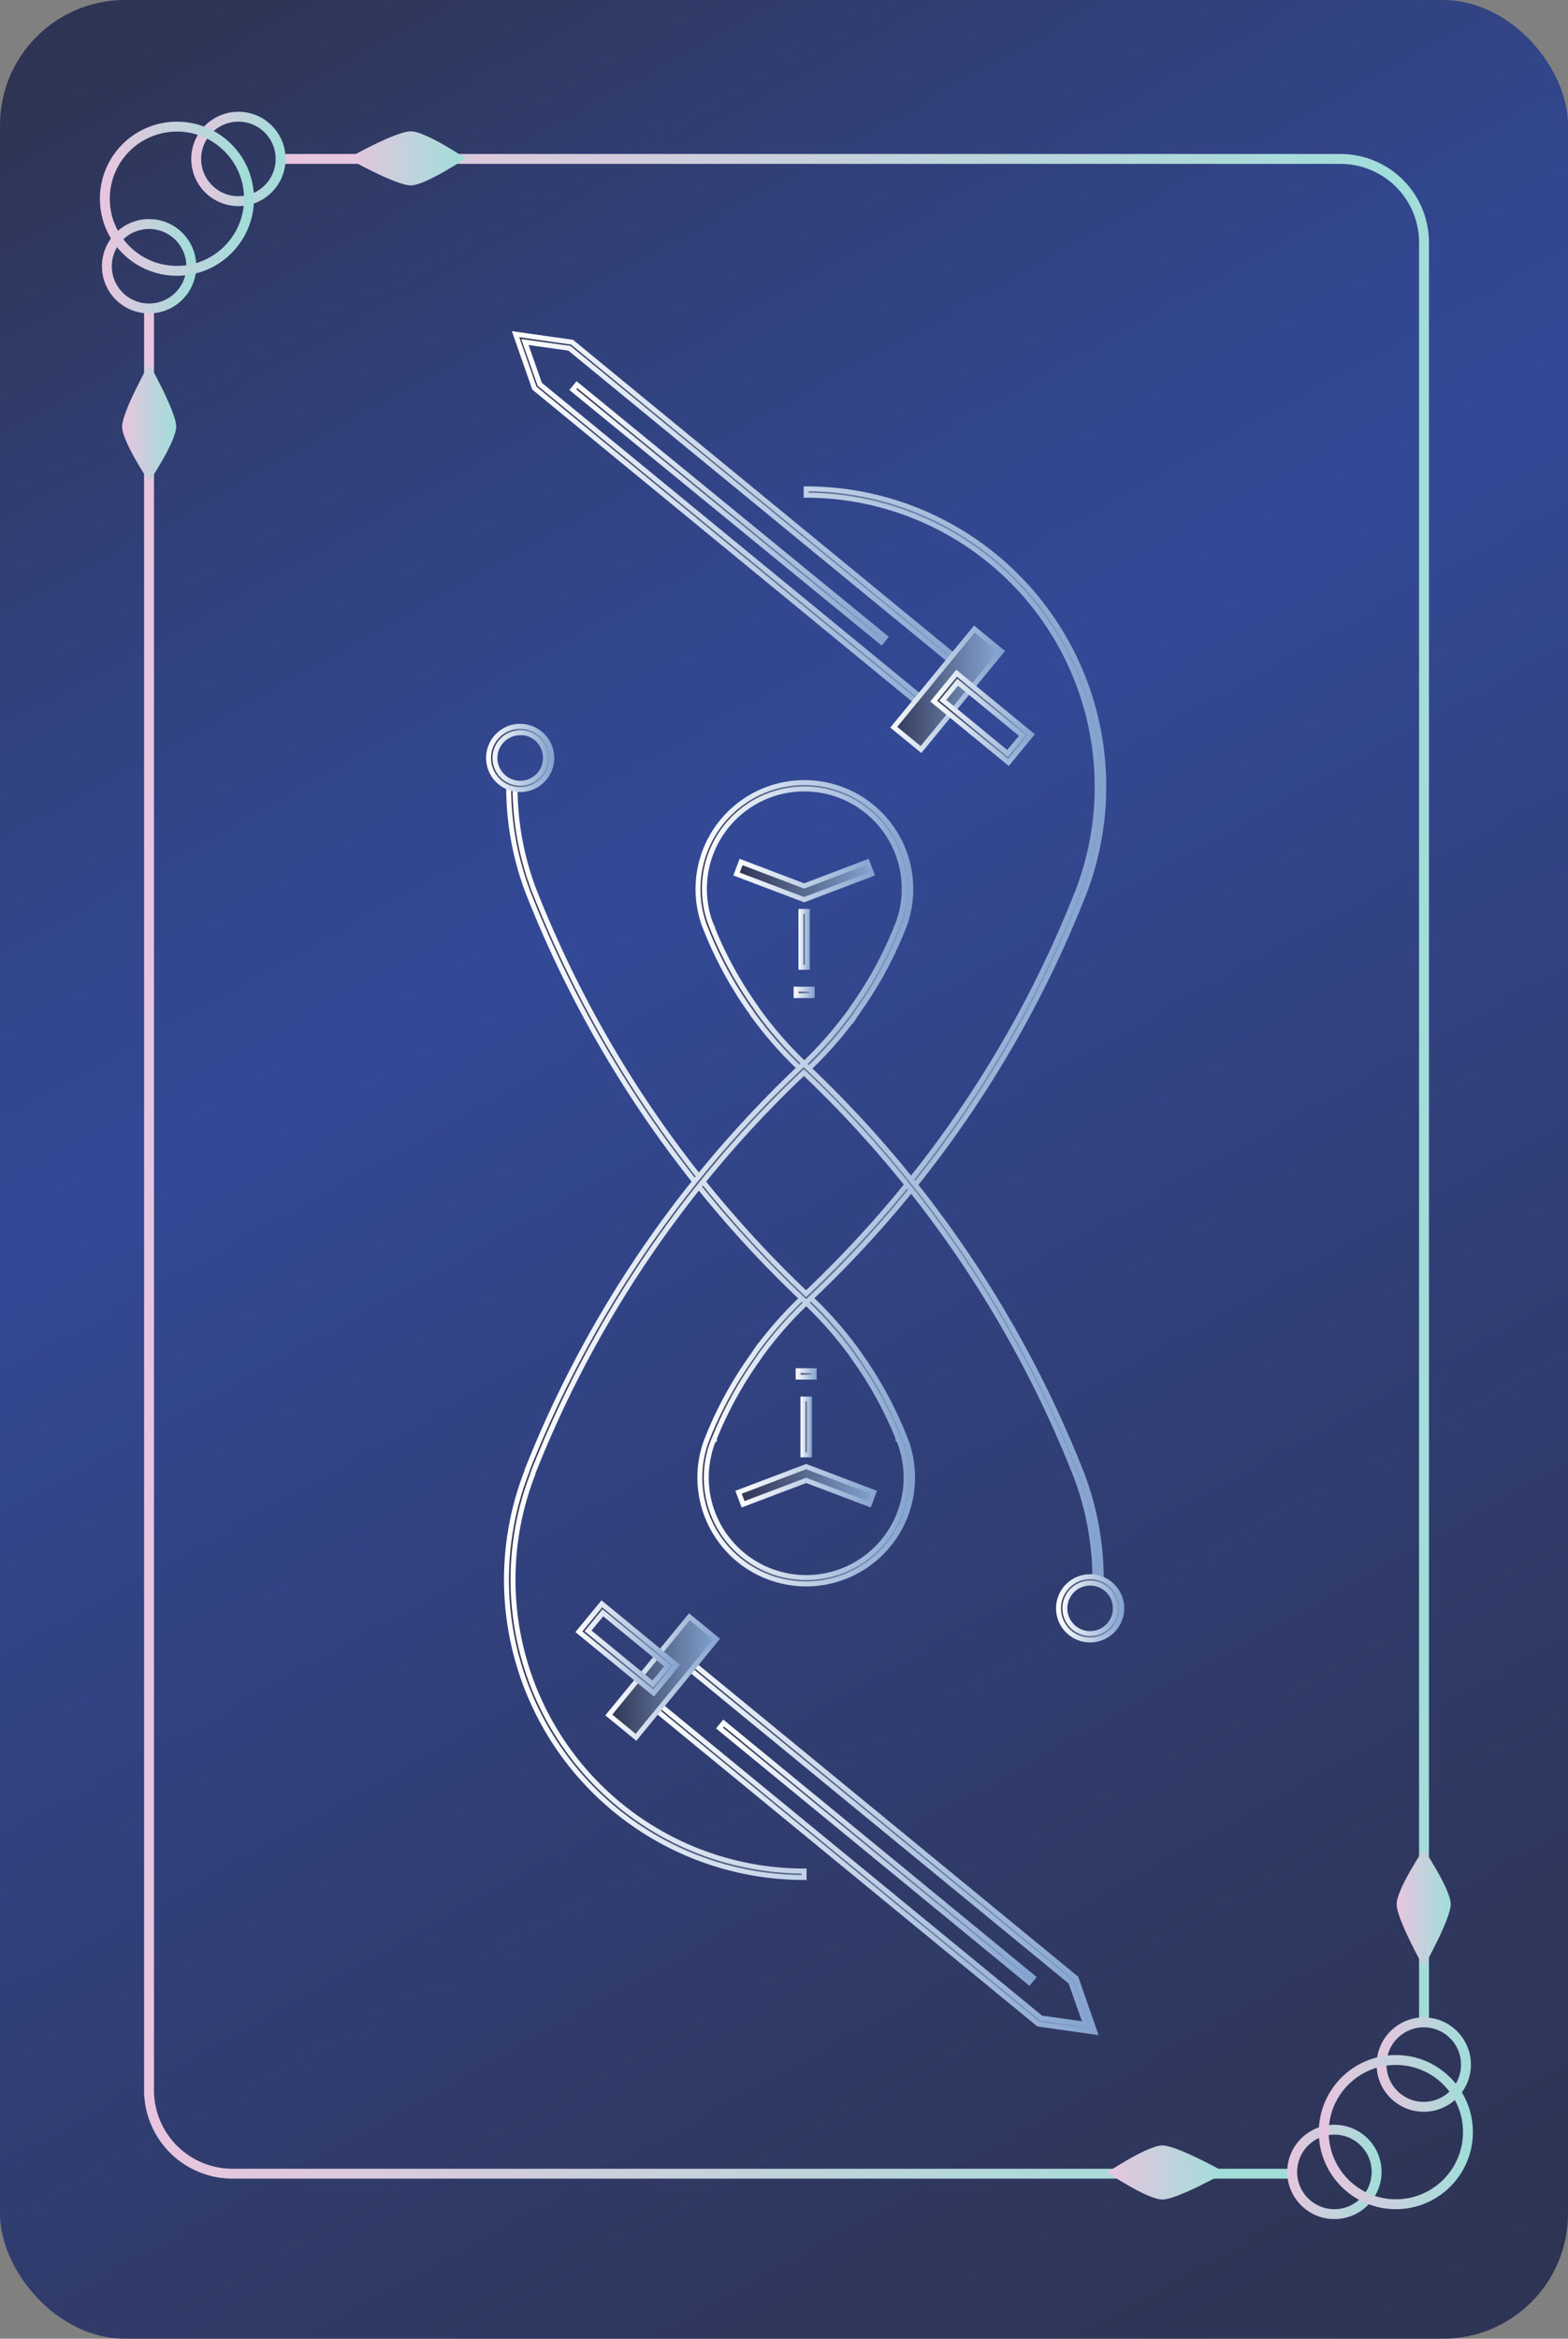 <svg xmlns="http://www.w3.org/2000/svg" xmlns:xlink="http://www.w3.org/1999/xlink" width="316.89" height="472.49" viewBox="0 0 316.89 472.49"><rect x="0" y="0" width="316.89" height="472.49" fill="#808080" stroke="none"/><defs><style>.cls-1{fill:url(#未命名漸層_191);}.cls-10,.cls-13,.cls-2,.cls-3,.cls-4,.cls-5,.cls-8,.cls-9{fill:none;stroke-width:2px;}.cls-10,.cls-13,.cls-14,.cls-15,.cls-16,.cls-17,.cls-18,.cls-19,.cls-2,.cls-20,.cls-21,.cls-22,.cls-23,.cls-24,.cls-25,.cls-26,.cls-27,.cls-28,.cls-29,.cls-3,.cls-30,.cls-31,.cls-32,.cls-33,.cls-4,.cls-5,.cls-8,.cls-9{stroke-miterlimit:10;}.cls-2{stroke:url(#未命名漸層_42);}.cls-3{stroke:url(#未命名漸層_42-2);}.cls-4{stroke:url(#未命名漸層_42-3);}.cls-5{stroke:url(#未命名漸層_42-4);}.cls-6{fill:url(#未命名漸層_42-5);}.cls-7{fill:url(#未命名漸層_42-6);}.cls-8{stroke:url(#未命名漸層_42-7);}.cls-9{stroke:url(#未命名漸層_42-8);}.cls-10{stroke:url(#未命名漸層_42-9);}.cls-11{fill:url(#未命名漸層_42-10);}.cls-12{fill:url(#未命名漸層_42-11);}.cls-13{stroke:url(#未命名漸層_42-12);}.cls-14{fill:url(#未命名漸層_47);stroke:url(#未命名漸層_44);}.cls-15{fill:url(#未命名漸層_47-2);stroke:url(#未命名漸層_44-2);}.cls-16{fill:url(#未命名漸層_47-3);stroke:url(#未命名漸層_44-3);}.cls-17{fill:url(#未命名漸層_47-4);stroke:url(#未命名漸層_44-4);}.cls-18{fill:url(#未命名漸層_47-5);stroke:url(#未命名漸層_44-5);}.cls-19{fill:url(#未命名漸層_47-6);stroke:url(#未命名漸層_44-6);}.cls-20{fill:url(#未命名漸層_47-7);stroke:url(#未命名漸層_44-7);}.cls-21{fill:url(#未命名漸層_47-8);stroke:url(#未命名漸層_44-8);}.cls-22{fill:url(#未命名漸層_47-9);stroke:url(#未命名漸層_44-9);}.cls-23{fill:url(#未命名漸層_47-10);stroke:url(#未命名漸層_44-10);}.cls-24{fill:url(#未命名漸層_47-11);stroke:url(#未命名漸層_44-11);}.cls-25{fill:url(#未命名漸層_47-12);stroke:url(#未命名漸層_44-12);}.cls-26{fill:url(#未命名漸層_47-13);stroke:url(#未命名漸層_44-13);}.cls-27{fill:url(#未命名漸層_47-14);stroke:url(#未命名漸層_44-14);}.cls-28{fill:url(#未命名漸層_47-15);stroke:url(#未命名漸層_44-15);}.cls-29{fill:url(#未命名漸層_47-16);stroke:url(#未命名漸層_44-16);}.cls-30{fill:url(#未命名漸層_47-17);stroke:url(#未命名漸層_44-17);}.cls-31{fill:url(#未命名漸層_47-18);stroke:url(#未命名漸層_44-18);}.cls-32{fill:url(#未命名漸層_47-19);stroke:url(#未命名漸層_44-19);}.cls-33{fill:url(#未命名漸層_47-20);stroke:url(#未命名漸層_44-20);}</style><linearGradient id="未命名漸層_191" x1="29.8" y1="4.68" x2="290.74" y2="474.37" gradientUnits="userSpaceOnUse"><stop offset="0" stop-color="#2e3453"/><stop offset="0.16" stop-color="#313f76"/><stop offset="0.29" stop-color="#32468d"/><stop offset="0.38" stop-color="#334996"/><stop offset="0.52" stop-color="#324384"/><stop offset="0.83" stop-color="#2f3860"/><stop offset="1" stop-color="#2e3453"/></linearGradient><linearGradient id="未命名漸層_42" x1="29.13" y1="251.23" x2="261.12" y2="251.23" gradientUnits="userSpaceOnUse"><stop offset="0" stop-color="#e8c5df"/><stop offset="0.96" stop-color="#a2ddd9"/></linearGradient><linearGradient id="未命名漸層_42-2" x1="56.71" y1="219.85" x2="288.79" y2="219.85" xlink:href="#未命名漸層_42"/><linearGradient id="未命名漸層_42-3" x1="38.66" y1="32.11" x2="57.71" y2="32.11" xlink:href="#未命名漸層_42"/><linearGradient id="未命名漸層_42-4" x1="20.6" y1="53.79" x2="39.65" y2="53.79" xlink:href="#未命名漸層_42"/><linearGradient id="未命名漸層_42-5" x1="70.25" y1="32" x2="94.09" y2="32" xlink:href="#未命名漸層_42"/><linearGradient id="未命名漸層_42-6" x1="24.68" y1="85.4" x2="35.61" y2="85.4" xlink:href="#未命名漸層_42"/><linearGradient id="未命名漸層_42-7" x1="20.19" y1="40.15" x2="51.34" y2="40.15" xlink:href="#未命名漸層_42"/><linearGradient id="未命名漸層_42-8" x1="260.15" y1="438.79" x2="279.2" y2="438.79" xlink:href="#未命名漸層_42"/><linearGradient id="未命名漸層_42-9" x1="278.21" y1="417.11" x2="297.26" y2="417.11" xlink:href="#未命名漸層_42"/><linearGradient id="未命名漸層_42-10" x1="223.77" y1="438.9" x2="247.61" y2="438.9" xlink:href="#未命名漸層_42"/><linearGradient id="未命名漸層_42-11" x1="282.26" y1="385.5" x2="293.19" y2="385.5" xlink:href="#未命名漸層_42"/><linearGradient id="未命名漸層_42-12" x1="266.52" y1="430.75" x2="297.67" y2="430.75" xlink:href="#未命名漸層_42"/><linearGradient id="未命名漸層_47" x1="141.44" y1="290.68" x2="184.42" y2="290.68" gradientUnits="userSpaceOnUse"><stop offset="0" stop-color="#2e3453"/><stop offset="1" stop-color="#83a2ce"/></linearGradient><linearGradient id="未命名漸層_44" x1="140.94" y1="290.58" x2="184.92" y2="290.58" gradientUnits="userSpaceOnUse"><stop offset="0" stop-color="#fff"/><stop offset="1" stop-color="#83a2ce"/></linearGradient><linearGradient id="未命名漸層_47-2" x1="102.81" y1="180.95" x2="223.06" y2="180.95" xlink:href="#未命名漸層_47"/><linearGradient id="未命名漸層_44-2" x1="102.31" y1="181.04" x2="223.56" y2="181.04" xlink:href="#未命名漸層_44"/><linearGradient id="未命名漸層_47-3" x1="98.74" y1="153.13" x2="111.52" y2="153.13" xlink:href="#未命名漸層_47"/><linearGradient id="未命名漸層_44-3" x1="98.24" y1="153.13" x2="112.02" y2="153.13" xlink:href="#未命名漸層_44"/><linearGradient id="未命名漸層_47-4" x1="149.26" y1="300.1" x2="176.6" y2="300.1" xlink:href="#未命名漸層_47"/><linearGradient id="未命名漸層_44-4" x1="148.62" y1="300.16" x2="177.24" y2="300.16" xlink:href="#未命名漸層_44"/><linearGradient id="未命名漸層_47-5" x1="162.28" y1="288.28" x2="163.58" y2="288.28" xlink:href="#未命名漸層_47"/><linearGradient id="未命名漸層_44-5" x1="161.78" y1="288.28" x2="164.08" y2="288.28" xlink:href="#未命名漸層_44"/><linearGradient id="未命名漸層_47-6" x1="161.31" y1="277.57" x2="164.55" y2="277.57" xlink:href="#未命名漸層_47"/><linearGradient id="未命名漸層_44-6" x1="160.81" y1="277.57" x2="165.05" y2="277.57" xlink:href="#未命名漸層_44"/><linearGradient id="未命名漸層_47-7" x1="104.17" y1="105.9" x2="195.84" y2="105.9" xlink:href="#未命名漸層_47"/><linearGradient id="未命名漸層_44-7" x1="103.42" y1="105.95" x2="196.54" y2="105.95" xlink:href="#未命名漸層_44"/><linearGradient id="未命名漸層_47-8" x1="180.64" y1="139.24" x2="202.42" y2="139.24" gradientTransform="matrix(0.63, 0.77, -0.77, 0.63, 177.61, -97.14)" xlink:href="#未命名漸層_47"/><linearGradient id="未命名漸層_44-8" x1="179.93" y1="139.24" x2="203.12" y2="139.24" gradientTransform="matrix(0.63, 0.77, -0.77, 0.63, 177.61, -97.14)" xlink:href="#未命名漸層_44"/><linearGradient id="未命名漸層_47-9" x1="188.71" y1="145.03" x2="208.44" y2="145.03" xlink:href="#未命名漸層_47"/><linearGradient id="未命名漸層_44-9" x1="188.01" y1="145.03" x2="209.14" y2="145.03" xlink:href="#未命名漸層_44"/><linearGradient id="未命名漸層_47-10" x1="116.63" y1="103.77" x2="180.03" y2="103.77" gradientTransform="translate(134.41 -76.72) rotate(50.61)" xlink:href="#未命名漸層_47"/><linearGradient id="未命名漸層_44-10" x1="115.93" y1="103.77" x2="180.73" y2="103.77" gradientTransform="translate(134.41 -76.72) rotate(50.61)" xlink:href="#未命名漸層_44"/><linearGradient id="未命名漸層_47-11" x1="141.03" y1="187.39" x2="184.01" y2="187.39" xlink:href="#未命名漸層_47"/><linearGradient id="未命名漸層_44-11" x1="140.53" y1="187.48" x2="184.51" y2="187.48" xlink:href="#未命名漸層_44"/><linearGradient id="未命名漸層_47-12" x1="102.39" y1="297.11" x2="222.64" y2="297.11" xlink:href="#未命名漸層_47"/><linearGradient id="未命名漸層_44-12" x1="101.89" y1="297.02" x2="223.14" y2="297.02" xlink:href="#未命名漸層_44"/><linearGradient id="未命名漸層_47-13" x1="213.93" y1="324.93" x2="226.71" y2="324.93" xlink:href="#未命名漸層_47"/><linearGradient id="未命名漸層_44-13" x1="213.43" y1="324.93" x2="227.21" y2="324.93" xlink:href="#未命名漸層_44"/><linearGradient id="未命名漸層_47-14" x1="148.85" y1="177.96" x2="176.19" y2="177.96" xlink:href="#未命名漸層_47"/><linearGradient id="未命名漸層_44-14" x1="148.21" y1="177.9" x2="176.83" y2="177.9" xlink:href="#未命名漸層_44"/><linearGradient id="未命名漸層_47-15" x1="161.87" y1="189.78" x2="163.17" y2="189.78" xlink:href="#未命名漸層_47"/><linearGradient id="未命名漸層_44-15" x1="161.37" y1="189.78" x2="163.67" y2="189.78" xlink:href="#未命名漸層_44"/><linearGradient id="未命名漸層_47-16" x1="160.9" y1="200.49" x2="164.14" y2="200.49" xlink:href="#未命名漸層_47"/><linearGradient id="未命名漸層_44-16" x1="160.4" y1="200.49" x2="164.64" y2="200.49" xlink:href="#未命名漸層_44"/><linearGradient id="未命名漸層_47-17" x1="129.61" y1="372.16" x2="221.28" y2="372.16" xlink:href="#未命名漸層_47"/><linearGradient id="未命名漸層_44-17" x1="128.91" y1="372.11" x2="222.03" y2="372.11" xlink:href="#未命名漸層_44"/><linearGradient id="未命名漸層_47-18" x1="123.03" y1="338.82" x2="144.82" y2="338.82" gradientTransform="translate(-42.95 657.33) rotate(-129.39)" xlink:href="#未命名漸層_47"/><linearGradient id="未命名漸層_44-18" x1="122.33" y1="338.82" x2="145.52" y2="338.82" gradientTransform="translate(-42.95 657.33) rotate(-129.39)" xlink:href="#未命名漸層_44"/><linearGradient id="未命名漸層_47-19" x1="117.01" y1="333.03" x2="136.74" y2="333.03" xlink:href="#未命名漸層_47"/><linearGradient id="未命名漸層_44-19" x1="116.31" y1="333.03" x2="137.44" y2="333.03" xlink:href="#未命名漸層_44"/><linearGradient id="未命名漸層_47-20" x1="145.42" y1="374.29" x2="208.82" y2="374.29" gradientTransform="translate(354 -0.11) rotate(50.61)" xlink:href="#未命名漸層_47"/><linearGradient id="未命名漸層_44-20" x1="144.72" y1="374.29" x2="209.52" y2="374.29" gradientTransform="translate(354 -0.11) rotate(50.61)" xlink:href="#未命名漸層_44"/></defs><g id="圖層_2" data-name="圖層 2"><g id="圖層_1-2" data-name="圖層 1"><rect class="cls-1" width="316.89" height="472.49" rx="25.28"/><path class="cls-2" d="M261.12,439.15H47a16.88,16.88,0,0,1-16.88-16.88V62.32"/><path class="cls-3" d="M56.71,32.11H270.9A16.89,16.89,0,0,1,287.79,49v359.6"/><circle class="cls-4" cx="48.18" cy="32.11" r="8.53"/><circle class="cls-5" cx="30.13" cy="53.79" r="8.53"/><path class="cls-6" d="M83,37.46c-3,0-12.71-5.46-12.71-5.46S79.94,26.53,83,26.53,94.09,32,94.09,32,86,37.46,83,37.46Z"/><path class="cls-7" d="M24.68,86.19c0-3,5.46-12.7,5.46-12.7s5.47,9.68,5.47,12.7-5.47,11.13-5.47,11.13S24.68,89.21,24.68,86.19Z"/><circle class="cls-8" cx="35.76" cy="40.15" r="14.57"/><circle class="cls-9" cx="269.68" cy="438.79" r="8.53"/><circle class="cls-10" cx="287.74" cy="417.11" r="8.53"/><path class="cls-11" d="M234.91,433.44c3,0,12.7,5.46,12.7,5.46s-9.68,5.47-12.7,5.47-11.14-5.47-11.14-5.47S231.89,433.44,234.91,433.44Z"/><path class="cls-12" d="M293.19,384.71c0,3-5.47,12.71-5.47,12.71s-5.46-9.69-5.46-12.71,5.46-11.13,5.46-11.13S293.19,381.69,293.19,384.71Z"/><circle class="cls-13" cx="282.1" cy="430.75" r="14.57"/><path class="cls-14" d="M162.92,320a21.49,21.49,0,0,1-20.24-28.68l.13-.33c.13-.34.22-.59.32-.83h0a78.93,78.93,0,0,1,9-16.31c.2-.31.43-.65.67-1a79,79,0,0,1,9.73-11l.44-.42.45.42a77,77,0,0,1,9.75,11c.2.27.39.54.57.83a78.85,78.85,0,0,1,9,16.45h0c.1.24.2.49.29.74l.17.42a21.88,21.88,0,0,1,1.23,7.2A21.51,21.51,0,0,1,162.92,320Zm-18.68-29.11c-.07.16-.13.31-.19.47l-.16.41a20.41,20.41,0,0,0-1.15,6.75,20.19,20.19,0,0,0,40.38,0,20.56,20.56,0,0,0-1.15-6.76l-.13-.31-.21-.56-.14-.07v-.28a77.39,77.39,0,0,0-8.87-16.11c-.18-.29-.35-.53-.53-.78a77.14,77.14,0,0,0-9.15-10.44,78.13,78.13,0,0,0-9.14,10.43c-.22.31-.44.62-.63.93a77.47,77.47,0,0,0-8.78,16v.28Z"/><path class="cls-15" d="M162.92,263.15l-.44-.42A228.14,228.14,0,0,1,107,181l-.06-.13a60,60,0,0,1-4.14-22h1.29a58.73,58.73,0,0,0,4,21.4l.07.16a226.81,226.81,0,0,0,54.74,80.92A226,226,0,0,0,190,230.63a2.17,2.17,0,0,1,.21-.29,224.85,224.85,0,0,0,27.45-49.88l.06-.14a58.89,58.89,0,0,0-54.8-80.27V98.76a60.16,60.16,0,0,1,56,82.12l-.06.13a225.89,225.89,0,0,1-27.6,50.13.92.92,0,0,0-.14.2,227.59,227.59,0,0,1-27.74,31.39Z"/><path class="cls-16" d="M105.13,159.52a6.39,6.39,0,1,1,6.39-6.39A6.4,6.4,0,0,1,105.13,159.52Zm0-11.48a5.1,5.1,0,1,0,5.1,5.09A5.09,5.09,0,0,0,105.13,148Z"/><polygon class="cls-17" points="150.18 303.91 149.26 301.48 162.93 296.3 176.6 301.48 175.68 303.91 162.93 299.08 150.18 303.91"/><rect class="cls-18" x="162.28" y="282.64" width="1.3" height="11.29"/><rect class="cls-19" x="161.31" y="276.92" width="3.24" height="1.3"/><path class="cls-20" d="M188.22,144.29,108,78.41l-3.81-10.9,11.42,1.62L129.32,80.4,195.84,135ZM109.08,77.64l79,64.83,6-7.27-79-64.84-9-1.26Z"/><rect class="cls-21" x="178.69" y="135.69" width="25.67" height="7.11" transform="translate(-37.63 198.91) rotate(-50.61)"/><path class="cls-22" d="M203.81,154.05l-15.1-12.4,4.63-5.64,15.1,12.4Zm-13.27-12.58,13.09,10.75,3-3.63-13.09-10.75Z"/><rect class="cls-23" x="147.68" y="63.29" width="1.3" height="80.97" transform="matrix(0.63, -0.77, 0.77, 0.63, -26, 152.56)"/><path class="cls-24" d="M162.53,216.67l-.45-.42a77,77,0,0,1-9.75-11c-.2-.27-.39-.54-.57-.83a78.67,78.67,0,0,1-9-16.46c-.1-.23-.2-.48-.29-.72l-.17-.43a21.88,21.88,0,0,1-1.23-7.2,21.49,21.49,0,0,1,43,0,21.88,21.88,0,0,1-1.23,7.2l-.14.33c-.13.34-.22.59-.32.82a79.08,79.08,0,0,1-8.95,16.33c-.19.31-.43.64-.67,1a79,79,0,0,1-9.73,11ZM144,187.56a77.39,77.39,0,0,0,8.87,16.11c.18.29.35.54.53.78a77.14,77.14,0,0,0,9.15,10.44,78.13,78.13,0,0,0,9.14-10.43c.23-.31.44-.62.64-.93a77.65,77.65,0,0,0,8.77-16v-.14l.1-.11c.08-.18.15-.37.22-.56l.17-.42a20.19,20.19,0,1,0-38.08,0l.13.31.25.66.1.1Z"/><path class="cls-25" d="M162.51,379.31a60.17,60.17,0,0,1-56-82.13l0-.12a226,226,0,0,1,27.61-50.14,1.26,1.26,0,0,0,.14-.19,227.68,227.68,0,0,1,27.74-31.4l.45-.41.44.41a227.84,227.84,0,0,1,55.47,81.73l.06.12a60.07,60.07,0,0,1,4.14,22h-1.29a58.76,58.76,0,0,0-4-21.42h0l-.06-.15a226.81,226.81,0,0,0-54.74-80.92,226,226,0,0,0-27.1,30.73,1.67,1.67,0,0,1-.21.29,224.7,224.7,0,0,0-27.45,49.89l0,.13A58.86,58.86,0,0,0,162.51,378Z"/><path class="cls-26" d="M220.32,331.32a6.39,6.39,0,1,1,6.39-6.39A6.4,6.4,0,0,1,220.32,331.32Zm0-11.49a5.1,5.1,0,1,0,5.09,5.1A5.1,5.1,0,0,0,220.32,319.83Z"/><polygon class="cls-27" points="162.52 181.76 148.85 176.58 149.77 174.15 162.52 178.99 175.27 174.15 176.19 176.58 162.52 181.76"/><rect class="cls-28" x="161.87" y="184.13" width="1.3" height="11.29"/><rect class="cls-29" x="160.9" y="199.84" width="3.24" height="1.3"/><path class="cls-30" d="M221.28,410.55l-11.42-1.62-13.73-11.27-66.52-54.61,7.62-9.28,80.25,65.88ZM210.4,407.7l9,1.26-3-8.53-79-64.84-6,7.28Z"/><rect class="cls-31" x="121.09" y="335.26" width="25.67" height="7.11" transform="translate(480.77 450.32) rotate(129.39)"/><path class="cls-32" d="M132.11,342.05,117,329.66l4.63-5.64,15.1,12.39Zm-13.27-12.57,13.09,10.74,3-3.63-13.09-10.75Z"/><rect class="cls-33" x="176.47" y="333.8" width="1.3" height="80.97" transform="translate(-224.55 273.67) rotate(-50.61)"/></g></g></svg>